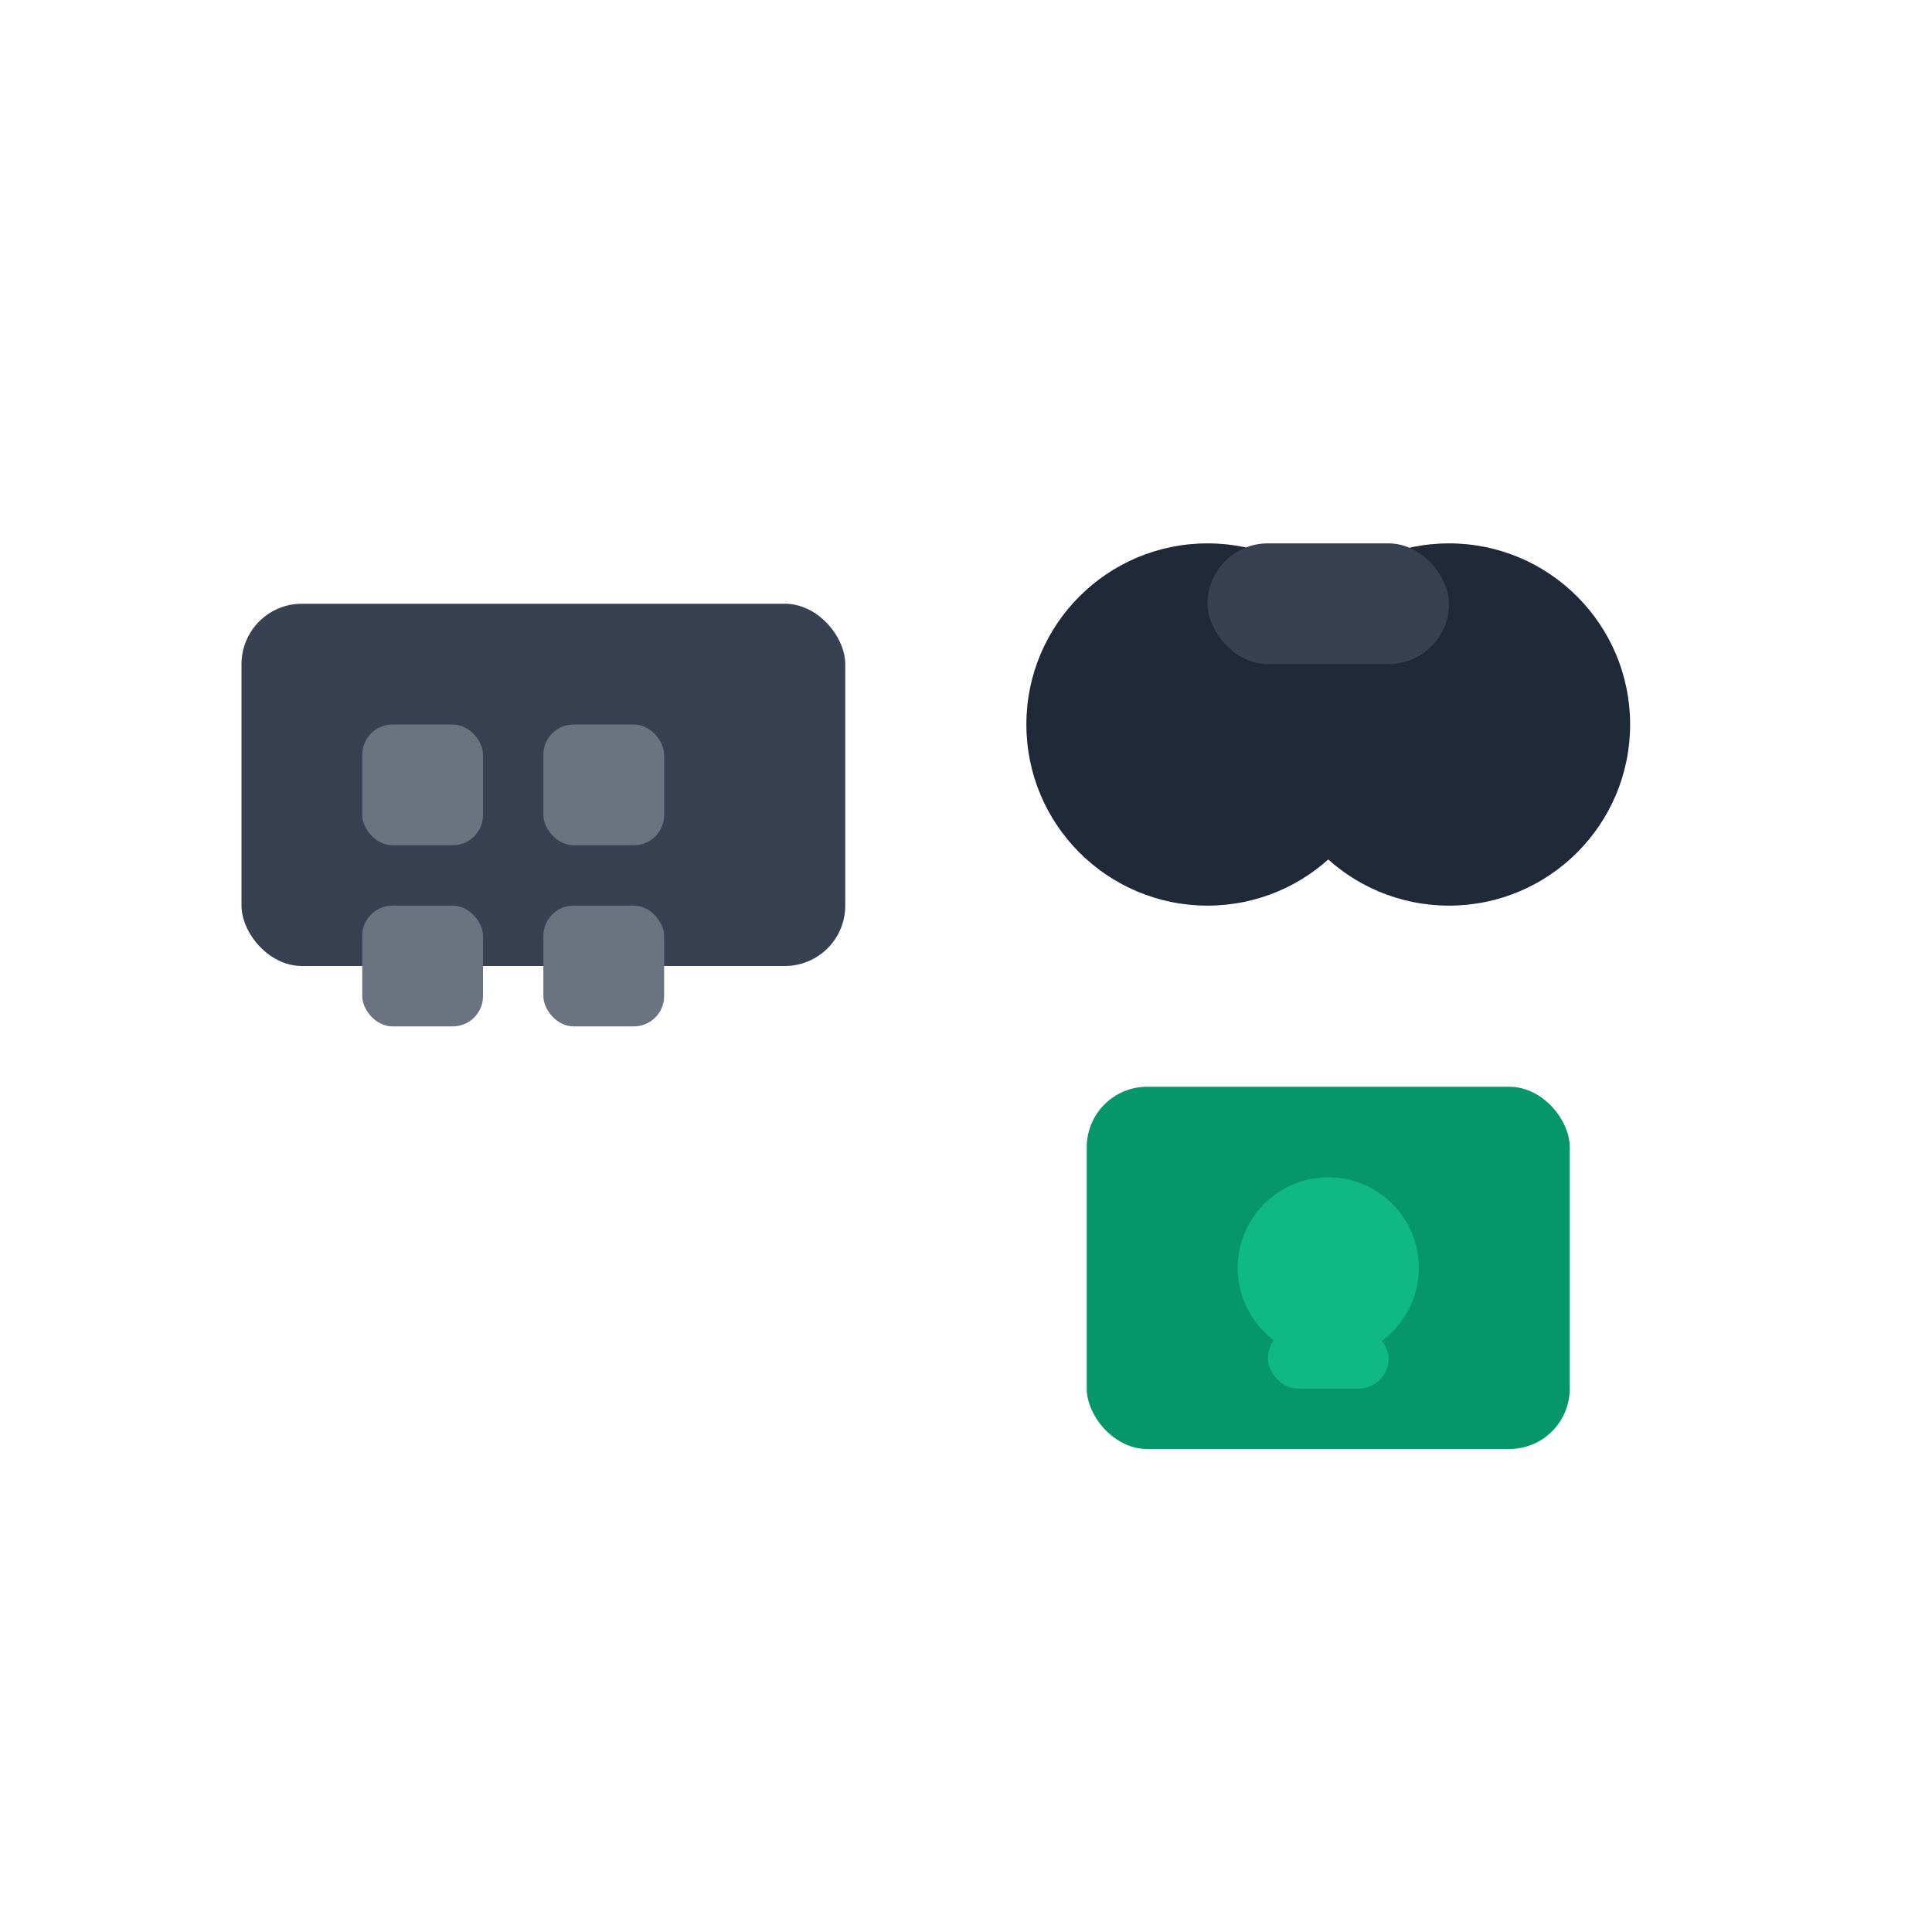 <svg width="64" height="64" viewBox="0 0 64 64" fill="none" xmlns="http://www.w3.org/2000/svg">
  <!-- Controle de videogame -->
  <rect x="8" y="20" width="20" height="12" rx="2" fill="#374151"/>
  <rect x="12" y="24" width="4" height="4" rx="1" fill="#6B7280"/>
  <rect x="18" y="24" width="4" height="4" rx="1" fill="#6B7280"/>
  <rect x="12" y="30" width="4" height="4" rx="1" fill="#6B7280"/>
  <rect x="18" y="30" width="4" height="4" rx="1" fill="#6B7280"/>
  
  <!-- Fones de ouvido -->
  <circle cx="40" cy="24" r="6" fill="#1F2937"/>
  <circle cx="48" cy="24" r="6" fill="#1F2937"/>
  <rect x="40" y="18" width="8" height="4" rx="2" fill="#374151"/>
  
  <!-- Alto-falante -->
  <rect x="36" y="36" width="16" height="12" rx="2" fill="#059669"/>
  <circle cx="44" cy="42" r="3" fill="#10B981"/>
  <rect x="42" y="44" width="4" height="2" rx="1" fill="#10B981"/>
</svg> 